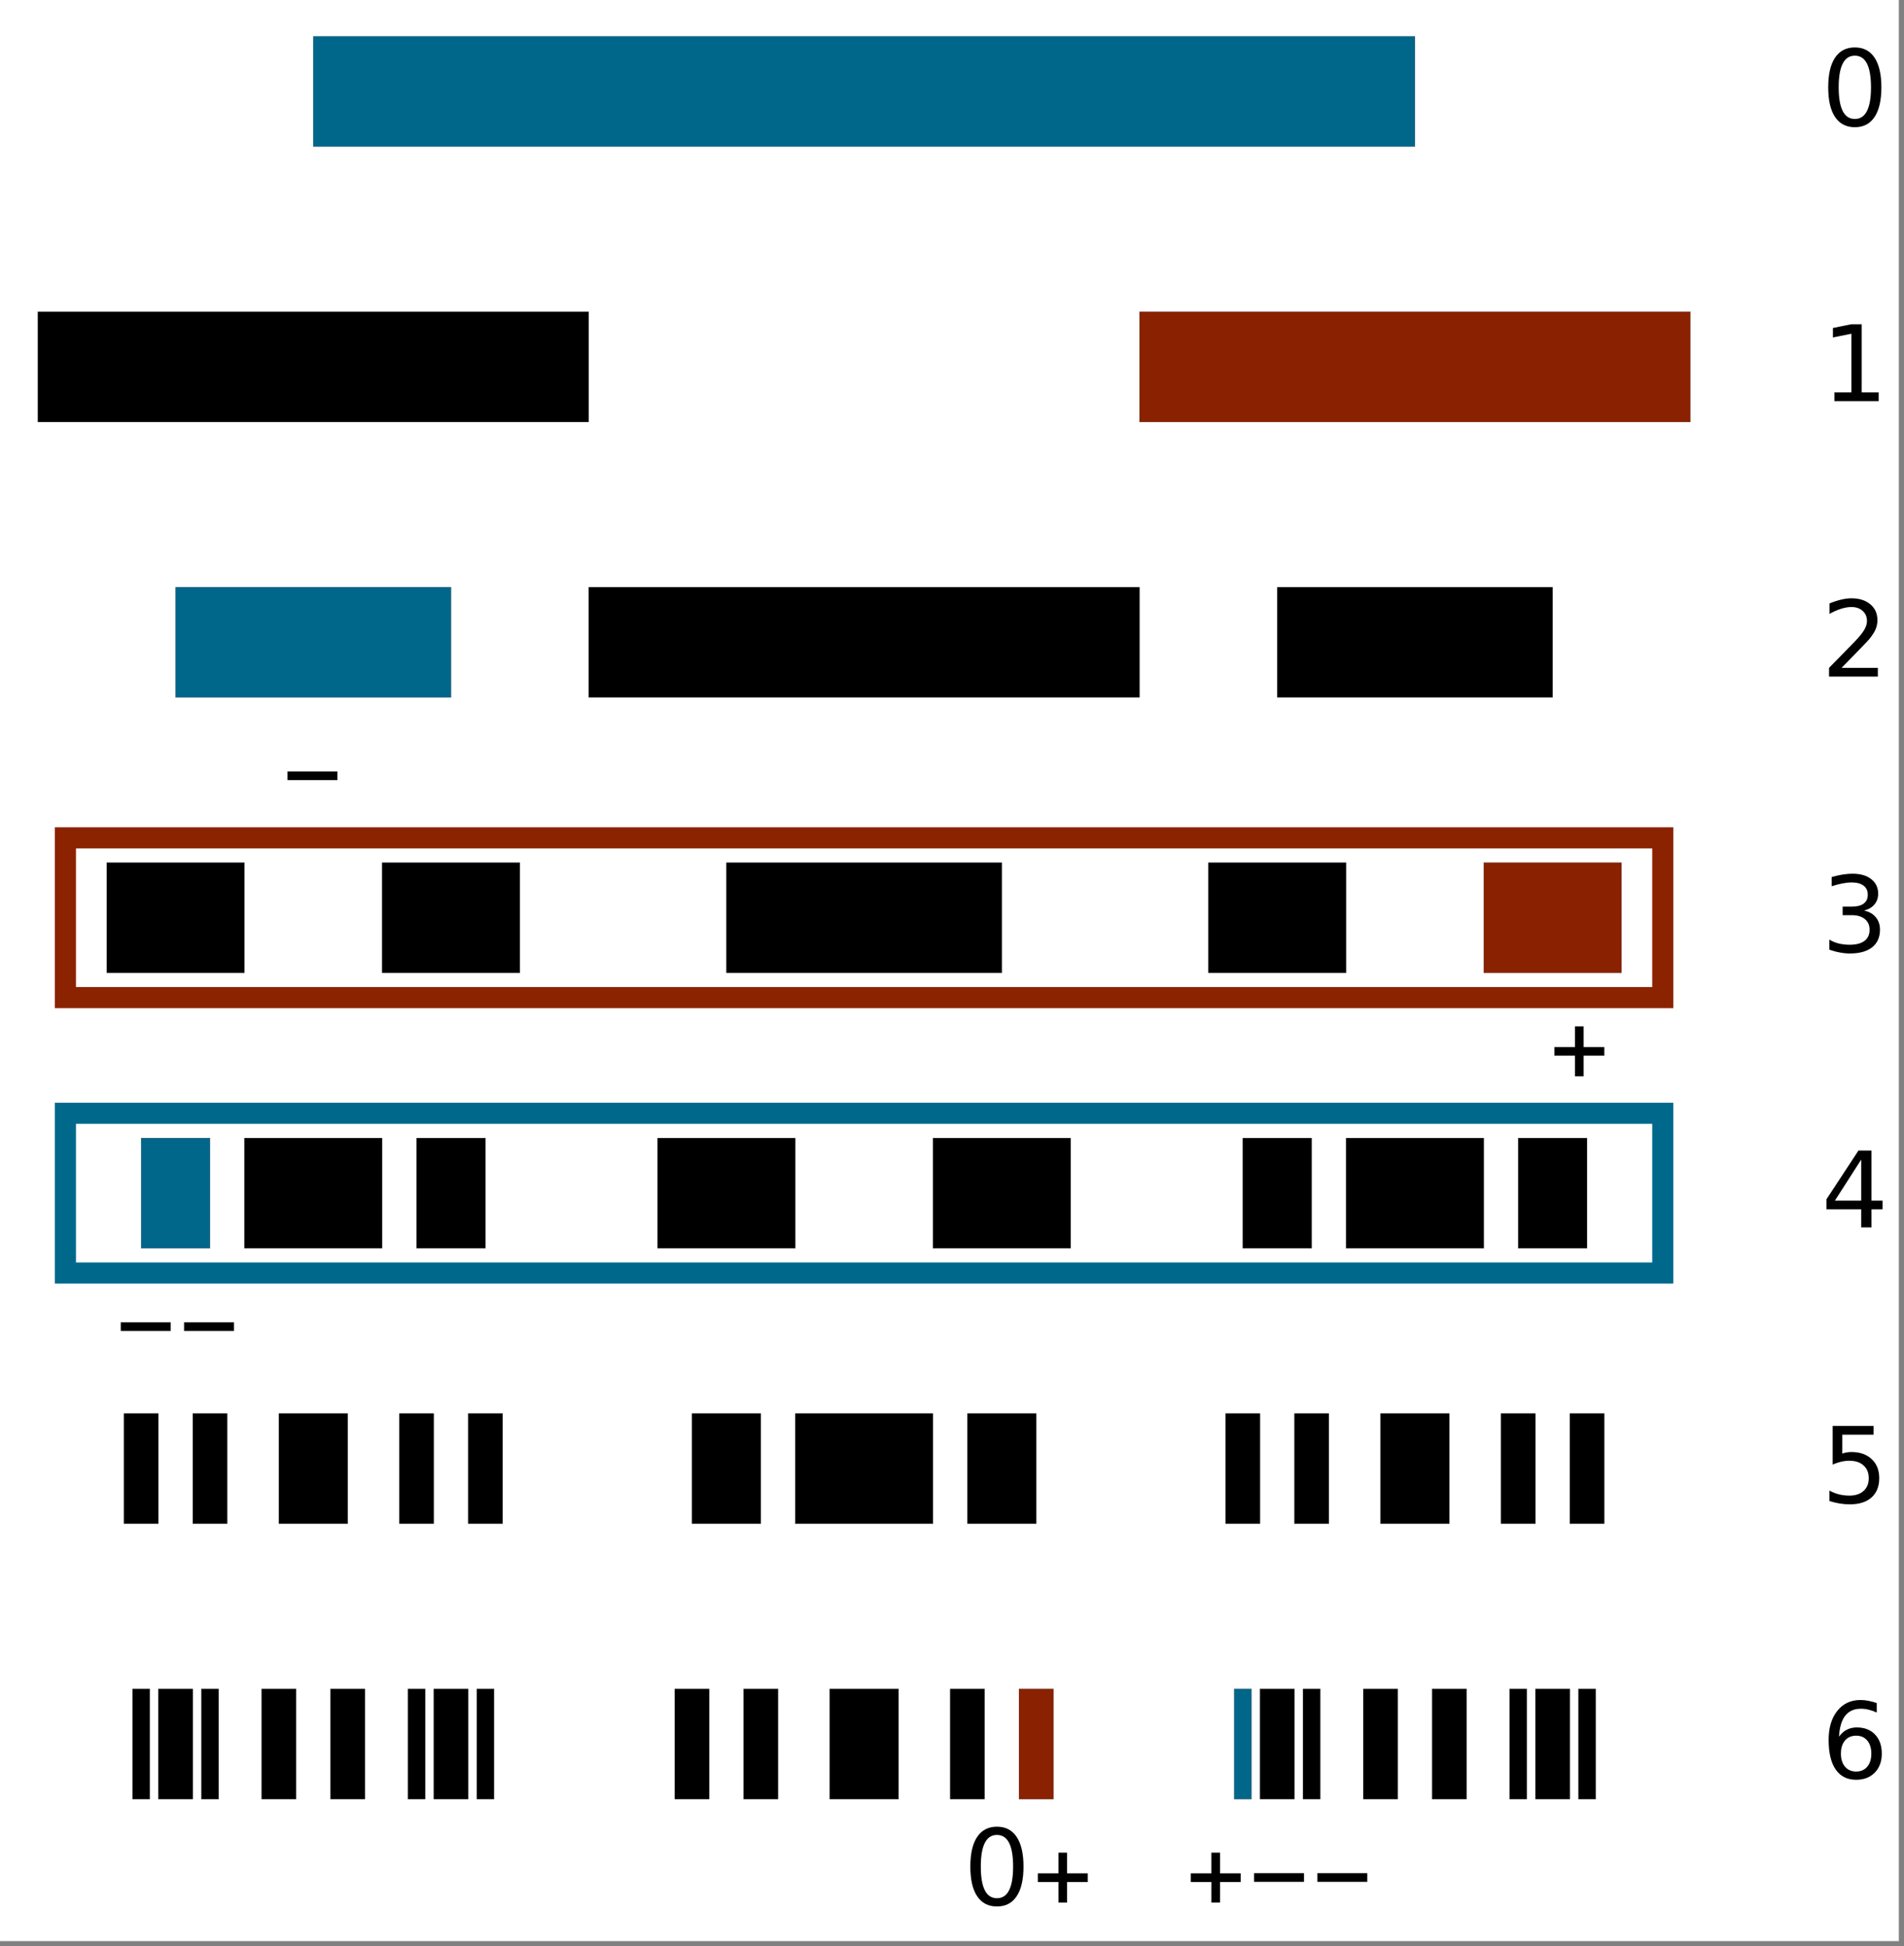 <?xml version="1.0" encoding="UTF-8" standalone="no"?>
<svg
   xmlns:dc="http://purl.org/dc/elements/1.1/"
   xmlns:cc="http://creativecommons.org/ns#"
   xmlns:rdf="http://www.w3.org/1999/02/22-rdf-syntax-ns#"
   xmlns:svg="http://www.w3.org/2000/svg"
   xmlns="http://www.w3.org/2000/svg"
   xmlns:xlink="http://www.w3.org/1999/xlink"
   xmlns:sodipodi="http://sodipodi.sourceforge.net/DTD/sodipodi-0.dtd"
   xmlns:inkscape="http://www.inkscape.org/namespaces/inkscape"
   width="361pt"
   height="369pt"
   viewBox="0 0 361 369"
   version="1.1"
   id="svg2"
   inkscape:version="0.91 r13725"
   sodipodi:docname="renormalization_paths_spectrum.svg">
  <rect x="0" y="0" width="361" height="369" fill="#808080" stroke="none"/>
  <sodipodi:namedview
     pagecolor="#ffffff"
     bordercolor="#666666"
     borderopacity="1"
     objecttolerance="10"
     gridtolerance="10"
     guidetolerance="10"
     inkscape:pageopacity="0"
     inkscape:pageshadow="2"
     inkscape:window-width="1920"
     inkscape:window-height="1021"
     id="namedview214"
     showgrid="false"
     inkscape:zoom="2.0466125"
     inkscape:cx="79.724006"
     inkscape:cy="366.08599"
     inkscape:window-x="0"
     inkscape:window-y="27"
     inkscape:window-maximized="1"
     inkscape:current-layer="svg2" />
  <defs
     id="defs4">
    <g
       id="g6">
      <symbol
         overflow="visible"
         id="glyph0-0">
        <path
           style="stroke:none;"
           d="M 1 3.531 L 1 -14.109 L 11 -14.109 L 11 3.531 Z M 2.125 2.422 L 9.891 2.422 L 9.891 -12.984 L 2.125 -12.984 Z M 2.125 2.422 "
           id="path9" />
      </symbol>
      <symbol
         overflow="visible"
         id="glyph0-1">
        <path
           style="stroke:none;"
           d="M 6.359 -13.281 C 5.336 -13.281 4.57 -12.781 4.062 -11.781 C 3.551 -10.781 3.297 -9.281 3.297 -7.281 C 3.297 -5.281 3.551 -3.781 4.062 -2.781 C 4.57 -1.781 5.336 -1.281 6.359 -1.281 C 7.379 -1.281 8.145 -1.781 8.656 -2.781 C 9.164 -3.781 9.422 -5.281 9.422 -7.281 C 9.422 -9.281 9.164 -10.781 8.656 -11.781 C 8.145 -12.781 7.379 -13.281 6.359 -13.281 Z M 6.359 -14.844 C 7.992 -14.844 9.238 -14.195 10.094 -12.906 C 10.957 -11.613 11.391 -9.738 11.391 -7.281 C 11.391 -4.82 10.957 -2.945 10.094 -1.656 C 9.238 -0.363 7.992 0.281 6.359 0.281 C 4.723 0.281 3.473 -0.363 2.609 -1.656 C 1.742 -2.945 1.312 -4.82 1.312 -7.281 C 1.312 -9.738 1.742 -11.613 2.609 -12.906 C 3.473 -14.195 4.723 -14.844 6.359 -14.844 Z M 6.359 -14.844 "
           id="path12" />
      </symbol>
      <symbol
         overflow="visible"
         id="glyph0-2">
        <path
           style="stroke:none;"
           d="M 2.484 -1.656 L 5.703 -1.656 L 5.703 -12.781 L 2.203 -12.078 L 2.203 -13.875 L 5.688 -14.578 L 7.656 -14.578 L 7.656 -1.656 L 10.875 -1.656 L 10.875 0 L 2.484 0 Z M 2.484 -1.656 "
           id="path15" />
      </symbol>
      <symbol
         overflow="visible"
         id="glyph0-3">
        <path
           style="stroke:none;"
           d="M 3.844 -1.656 L 10.719 -1.656 L 10.719 0 L 1.469 0 L 1.469 -1.656 C 2.219 -2.438 3.238 -3.477 4.531 -4.781 C 5.82 -6.082 6.633 -6.926 6.969 -7.312 C 7.594 -8.02 8.031 -8.617 8.281 -9.109 C 8.531 -9.598 8.656 -10.082 8.656 -10.562 C 8.656 -11.332 8.383 -11.961 7.844 -12.453 C 7.301 -12.941 6.594 -13.188 5.719 -13.188 C 5.102 -13.188 4.453 -13.078 3.766 -12.859 C 3.078 -12.648 2.344 -12.328 1.562 -11.891 L 1.562 -13.875 C 2.352 -14.195 3.094 -14.438 3.781 -14.594 C 4.477 -14.758 5.113 -14.844 5.688 -14.844 C 7.195 -14.844 8.398 -14.461 9.297 -13.703 C 10.191 -12.953 10.641 -11.945 10.641 -10.688 C 10.641 -10.082 10.523 -9.508 10.297 -8.969 C 10.078 -8.438 9.672 -7.805 9.078 -7.078 C 8.922 -6.891 8.406 -6.344 7.531 -5.438 C 6.656 -4.539 5.426 -3.281 3.844 -1.656 Z M 3.844 -1.656 "
           id="path18" />
      </symbol>
      <symbol
         overflow="visible"
         id="glyph0-4">
        <path
           style="stroke:none;"
           d="M 8.109 -7.859 C 9.055 -7.66 9.797 -7.238 10.328 -6.594 C 10.859 -5.957 11.125 -5.172 11.125 -4.234 C 11.125 -2.797 10.629 -1.68 9.641 -0.891 C 8.648 -0.109 7.242 0.281 5.422 0.281 C 4.805 0.281 4.176 0.219 3.531 0.094 C 2.883 -0.02 2.219 -0.195 1.531 -0.438 L 1.531 -2.344 C 2.07 -2.02 2.664 -1.773 3.312 -1.609 C 3.969 -1.453 4.648 -1.375 5.359 -1.375 C 6.598 -1.375 7.539 -1.617 8.188 -2.109 C 8.832 -2.598 9.156 -3.305 9.156 -4.234 C 9.156 -5.098 8.852 -5.77 8.25 -6.25 C 7.656 -6.738 6.82 -6.984 5.75 -6.984 L 4.047 -6.984 L 4.047 -8.609 L 5.828 -8.609 C 6.797 -8.609 7.535 -8.801 8.047 -9.188 C 8.555 -9.57 8.812 -10.129 8.812 -10.859 C 8.812 -11.609 8.547 -12.18 8.016 -12.578 C 7.492 -12.984 6.738 -13.188 5.75 -13.188 C 5.207 -13.188 4.625 -13.125 4 -13 C 3.383 -12.883 2.707 -12.707 1.969 -12.469 L 1.969 -14.219 C 2.719 -14.426 3.414 -14.582 4.062 -14.688 C 4.719 -14.789 5.336 -14.844 5.922 -14.844 C 7.422 -14.844 8.602 -14.5 9.469 -13.812 C 10.344 -13.133 10.781 -12.219 10.781 -11.062 C 10.781 -10.258 10.547 -9.578 10.078 -9.016 C 9.617 -8.461 8.961 -8.078 8.109 -7.859 Z M 8.109 -7.859 "
           id="path21" />
      </symbol>
      <symbol
         overflow="visible"
         id="glyph0-5">
        <path
           style="stroke:none;"
           d="M 7.562 -12.859 L 2.578 -5.078 L 7.562 -5.078 Z M 7.047 -14.578 L 9.516 -14.578 L 9.516 -5.078 L 11.609 -5.078 L 11.609 -3.438 L 9.516 -3.438 L 9.516 0 L 7.562 0 L 7.562 -3.438 L 0.984 -3.438 L 0.984 -5.344 Z M 7.047 -14.578 "
           id="path24" />
      </symbol>
      <symbol
         overflow="visible"
         id="glyph0-6">
        <path
           style="stroke:none;"
           d="M 2.156 -14.578 L 9.906 -14.578 L 9.906 -12.922 L 3.969 -12.922 L 3.969 -9.344 C 4.25 -9.445 4.531 -9.52 4.812 -9.562 C 5.102 -9.613 5.395 -9.641 5.688 -9.641 C 7.312 -9.641 8.598 -9.191 9.547 -8.297 C 10.504 -7.41 10.984 -6.203 10.984 -4.672 C 10.984 -3.109 10.492 -1.891 9.516 -1.016 C 8.535 -0.148 7.156 0.281 5.375 0.281 C 4.77 0.281 4.148 0.227 3.516 0.125 C 2.879 0.02 2.223 -0.133 1.547 -0.344 L 1.547 -2.328 C 2.129 -2.004 2.734 -1.766 3.359 -1.609 C 3.984 -1.453 4.645 -1.375 5.344 -1.375 C 6.469 -1.375 7.359 -1.672 8.016 -2.266 C 8.672 -2.859 9 -3.66 9 -4.672 C 9 -5.691 8.672 -6.5 8.016 -7.094 C 7.359 -7.688 6.469 -7.984 5.344 -7.984 C 4.812 -7.984 4.285 -7.922 3.766 -7.797 C 3.242 -7.68 2.707 -7.5 2.156 -7.25 Z M 2.156 -14.578 "
           id="path27" />
      </symbol>
      <symbol
         overflow="visible"
         id="glyph0-7">
        <path
           style="stroke:none;"
           d="M 6.609 -8.078 C 5.723 -8.078 5.02 -7.773 4.5 -7.172 C 3.977 -6.566 3.719 -5.734 3.719 -4.672 C 3.719 -3.629 3.977 -2.801 4.5 -2.188 C 5.02 -1.582 5.723 -1.281 6.609 -1.281 C 7.492 -1.281 8.191 -1.582 8.703 -2.188 C 9.223 -2.801 9.484 -3.629 9.484 -4.672 C 9.484 -5.734 9.223 -6.566 8.703 -7.172 C 8.191 -7.773 7.492 -8.078 6.609 -8.078 Z M 10.516 -14.266 L 10.516 -12.469 C 10.023 -12.695 9.523 -12.875 9.016 -13 C 8.516 -13.125 8.016 -13.188 7.516 -13.188 C 6.211 -13.188 5.219 -12.742 4.531 -11.859 C 3.844 -10.984 3.453 -9.656 3.359 -7.875 C 3.742 -8.445 4.223 -8.883 4.797 -9.188 C 5.379 -9.488 6.02 -9.641 6.719 -9.641 C 8.188 -9.641 9.344 -9.191 10.188 -8.297 C 11.039 -7.41 11.469 -6.203 11.469 -4.672 C 11.469 -3.18 11.023 -1.984 10.141 -1.078 C 9.254 -0.172 8.078 0.281 6.609 0.281 C 4.922 0.281 3.629 -0.363 2.734 -1.656 C 1.836 -2.945 1.391 -4.82 1.391 -7.281 C 1.391 -9.582 1.938 -11.414 3.031 -12.781 C 4.125 -14.156 5.594 -14.844 7.438 -14.844 C 7.938 -14.844 8.438 -14.789 8.938 -14.688 C 9.445 -14.594 9.973 -14.453 10.516 -14.266 Z M 10.516 -14.266 "
           id="path30" />
      </symbol>
      <symbol
         overflow="visible"
         id="glyph1-0">
        <path
           style="stroke:none;"
           d="M 1.25 0 L 1.25 -16 L 8.75 -16 L 8.75 0 Z M 2.5 -1.25 L 7.5 -1.25 L 7.5 -14.75 L 2.5 -14.75 Z M 2.5 -1.25 "
           id="path33" />
      </symbol>
      <symbol
         overflow="visible"
         id="glyph1-1">
        <path
           style="stroke:none;"
           d="M 10.578 -4.359 L 6.656 -4.359 L 6.656 -0.453 L 5.016 -0.453 L 5.016 -4.359 L 1.109 -4.359 L 1.109 -6 L 5.016 -6 L 5.016 -9.922 L 6.656 -9.922 L 6.656 -6 L 10.578 -6 Z M 10.578 -4.359 "
           id="path36" />
      </symbol>
      <symbol
         overflow="visible"
         id="glyph1-2">
        <path
           style="stroke:none;"
           d="M 10.578 -4.391 L 1.109 -4.391 L 1.109 -6.031 L 10.578 -6.031 Z M 10.578 -4.391 "
           id="path39" />
      </symbol>
    </g>
  </defs>
  <g
     id="surface31">
    <path
       style="fill-rule:nonzero;fill:rgb(99.998%,99.998%,99.998%);fill-opacity:1;stroke-width:0.03;stroke-linecap:butt;stroke-linejoin:miter;stroke:rgb(99.998%,99.998%,99.998%);stroke-opacity:1;stroke-miterlimit:10;"
       d="M 74 381 L 434 381 L 434 13 L 74 13 Z M 74 381 "
       transform="matrix(1,0,0,1,-74,-13)"
       id="path42" />
    <path
       style="fill-rule:nonzero;fill:#00668a;fill-opacity:1;stroke-width:0.03;stroke-linecap:square;stroke-linejoin:miter;stroke:rgb(0%, 0%, 0%);stroke-opacity:1;stroke-miterlimit:3.239"
       d="M 133.398 40.781 L 133.398 19.895 L 342.27 19.895 L 342.27 40.781 Z M 133.398 40.781 "
       transform="matrix(1,0,0,1,-74,-13)"
       id="path44" />
    <g
       style="fill:rgb(0%,0%,0%);fill-opacity:1;"
       id="g46">
      <use
         xlink:href="#glyph0-1"
         x="345.32"
         y="23.836"
         id="use48" />
    </g>
    <path
       style="fill-rule:nonzero;fill:rgb(0%,0%,0%);fill-opacity:1;stroke-width:0.03;stroke-linecap:square;stroke-linejoin:miter;stroke:rgb(0%,0%,0%);stroke-opacity:1;stroke-miterlimit:3.239;"
       d="M 81.18 93 L 81.18 72.109 L 185.617 72.109 L 185.617 93 Z M 81.18 93 "
       transform="matrix(1,0,0,1,-74,-13)"
       id="path50" />
    <path
       style="fill-rule:nonzero;fill:#8a2100;fill-opacity:1;stroke-width:0.03;stroke-linecap:square;stroke-linejoin:miter;stroke:rgb(0%, 0%, 0%);stroke-opacity:1;stroke-miterlimit:3.239"
       d="M 290.051 93 L 290.051 72.109 L 394.488 72.109 L 394.488 93 Z M 290.051 93 "
       transform="matrix(1,0,0,1,-74,-13)"
       id="path52" />
    <g
       style="fill:rgb(0%,0%,0%);fill-opacity:1;"
       id="g54">
      <use
         xlink:href="#glyph0-2"
         x="345.32"
         y="76.055"
         id="use56" />
    </g>
    <path
       style="fill-rule:nonzero;fill:rgb(0%,0%,0%);fill-opacity:1;stroke-width:0.03;stroke-linecap:square;stroke-linejoin:miter;stroke:rgb(0%,0%,0%);stroke-opacity:1;stroke-miterlimit:3.239;"
       d="M 185.617 145.215 L 185.617 124.328 L 290.051 124.328 L 290.051 145.215 Z M 185.617 145.215 "
       transform="matrix(1,0,0,1,-74,-13)"
       id="path58" />
    <path
       style="fill-rule:nonzero;fill:#00668a;fill-opacity:1;stroke-width:0.03;stroke-linecap:square;stroke-linejoin:miter;stroke:rgb(0%, 0%, 0%);stroke-opacity:1;stroke-miterlimit:3.239"
       d="M 107.289 145.215 L 107.289 124.328 L 159.508 124.328 L 159.508 145.215 Z M 107.289 145.215 "
       transform="matrix(1,0,0,1,-74,-13)"
       id="path60" />
    <path
       style="fill-rule:nonzero;fill:rgb(0%,0%,0%);fill-opacity:1;stroke-width:0.03;stroke-linecap:square;stroke-linejoin:miter;stroke:rgb(0%,0%,0%);stroke-opacity:1;stroke-miterlimit:3.239;"
       d="M 316.16 145.215 L 316.16 124.328 L 368.379 124.328 L 368.379 145.215 Z M 316.16 145.215 "
       transform="matrix(1,0,0,1,-74,-13)"
       id="path62" />
    <g
       style="fill:rgb(0%,0%,0%);fill-opacity:1;"
       id="g64">
      <use
         xlink:href="#glyph0-3"
         x="345.32"
         y="128.273"
         id="use66" />
    </g>
    <path
       style="fill-rule:nonzero;fill:rgb(0%,0%,0%);fill-opacity:1;stroke-width:0.03;stroke-linecap:square;stroke-linejoin:miter;stroke:rgb(0%,0%,0%);stroke-opacity:1;stroke-miterlimit:3.239;"
       d="M 211.727 197.434 L 211.727 176.547 L 263.945 176.547 L 263.945 197.434 Z M 211.727 197.434 "
       transform="matrix(1,0,0,1,-74,-13)"
       id="path68" />
    <path
       style="fill-rule:nonzero;fill:rgb(0%,0%,0%);fill-opacity:1;stroke-width:0.03;stroke-linecap:square;stroke-linejoin:miter;stroke:rgb(0%,0%,0%);stroke-opacity:1;stroke-miterlimit:3.239;"
       d="M 94.234 197.434 L 94.234 176.547 L 120.344 176.547 L 120.344 197.434 Z M 94.234 197.434 "
       transform="matrix(1,0,0,1,-74,-13)"
       id="path70" />
    <path
       style="fill-rule:nonzero;fill:rgb(0%,0%,0%);fill-opacity:1;stroke-width:0.03;stroke-linecap:square;stroke-linejoin:miter;stroke:rgb(0%,0%,0%);stroke-opacity:1;stroke-miterlimit:3.239;"
       d="M 146.453 197.434 L 146.453 176.547 L 172.562 176.547 L 172.562 197.434 Z M 146.453 197.434 "
       transform="matrix(1,0,0,1,-74,-13)"
       id="path72" />
    <path
       style="fill-rule:nonzero;fill:rgb(0%,0%,0%);fill-opacity:1;stroke-width:0.03;stroke-linecap:square;stroke-linejoin:miter;stroke:rgb(0%,0%,0%);stroke-opacity:1;stroke-miterlimit:3.239;"
       d="M 303.105 197.434 L 303.105 176.547 L 329.215 176.547 L 329.215 197.434 Z M 303.105 197.434 "
       transform="matrix(1,0,0,1,-74,-13)"
       id="path74" />
    <path
       style="fill-rule:nonzero;fill:#8a2100;fill-opacity:1;stroke-width:0.03;stroke-linecap:square;stroke-linejoin:miter;stroke:rgb(0%, 0%, 0%);stroke-opacity:1;stroke-miterlimit:3.239"
       d="M 355.324 197.434 L 355.324 176.547 L 381.434 176.547 L 381.434 197.434 Z M 355.324 197.434 "
       transform="matrix(1,0,0,1,-74,-13)"
       id="path76" />
    <g
       style="fill:rgb(0%,0%,0%);fill-opacity:1;"
       id="g78">
      <use
         xlink:href="#glyph0-4"
         x="345.32"
         y="180.491"
         id="use80" />
    </g>
    <path
       style="fill-rule:nonzero;fill:rgb(0%,0%,0%);fill-opacity:1;stroke-width:0.03;stroke-linecap:square;stroke-linejoin:miter;stroke:rgb(0%,0%,0%);stroke-opacity:1;stroke-miterlimit:3.239;"
       d="M 198.672 249.652 L 198.672 228.766 L 224.781 228.766 L 224.781 249.652 Z M 198.672 249.652 "
       transform="matrix(1,0,0,1,-74,-13)"
       id="path82" />
    <path
       style="fill-rule:nonzero;fill:rgb(0%,0%,0%);fill-opacity:1;stroke-width:0.03;stroke-linecap:square;stroke-linejoin:miter;stroke:rgb(0%,0%,0%);stroke-opacity:1;stroke-miterlimit:3.239;"
       d="M 250.891 249.652 L 250.891 228.766 L 277 228.766 L 277 249.652 Z M 250.891 249.652 "
       transform="matrix(1,0,0,1,-74,-13)"
       id="path84" />
    <path
       style="fill-rule:nonzero;fill:rgb(0%,0%,0%);fill-opacity:1;stroke-width:0.03;stroke-linecap:square;stroke-linejoin:miter;stroke:rgb(0%,0%,0%);stroke-opacity:1;stroke-miterlimit:3.239;"
       d="M 120.344 249.652 L 120.344 228.766 L 146.453 228.766 L 146.453 249.652 Z M 120.344 249.652 "
       transform="matrix(1,0,0,1,-74,-13)"
       id="path86" />
    <path
       style="fill-rule:nonzero;fill:#00668a;fill-opacity:1;stroke-width:0.03;stroke-linecap:square;stroke-linejoin:miter;stroke:rgb(0%, 0%, 0%);stroke-opacity:1;stroke-miterlimit:3.239"
       d="M 100.762 249.652 L 100.762 228.766 L 113.816 228.766 L 113.816 249.652 Z M 100.762 249.652 "
       transform="matrix(1,0,0,1,-74,-13)"
       id="path88" />
    <path
       style="fill-rule:nonzero;fill:rgb(0%,0%,0%);fill-opacity:1;stroke-width:0.03;stroke-linecap:square;stroke-linejoin:miter;stroke:rgb(0%,0%,0%);stroke-opacity:1;stroke-miterlimit:3.239;"
       d="M 152.98 249.652 L 152.98 228.766 L 166.035 228.766 L 166.035 249.652 Z M 152.98 249.652 "
       transform="matrix(1,0,0,1,-74,-13)"
       id="path90" />
    <path
       style="fill-rule:nonzero;fill:rgb(0%,0%,0%);fill-opacity:1;stroke-width:0.03;stroke-linecap:square;stroke-linejoin:miter;stroke:rgb(0%,0%,0%);stroke-opacity:1;stroke-miterlimit:3.239;"
       d="M 329.215 249.652 L 329.215 228.766 L 355.324 228.766 L 355.324 249.652 Z M 329.215 249.652 "
       transform="matrix(1,0,0,1,-74,-13)"
       id="path92" />
    <path
       style="fill-rule:nonzero;fill:rgb(0%,0%,0%);fill-opacity:1;stroke-width:0.03;stroke-linecap:square;stroke-linejoin:miter;stroke:rgb(0%,0%,0%);stroke-opacity:1;stroke-miterlimit:3.239;"
       d="M 309.633 249.652 L 309.633 228.766 L 322.688 228.766 L 322.688 249.652 Z M 309.633 249.652 "
       transform="matrix(1,0,0,1,-74,-13)"
       id="path94" />
    <path
       style="fill-rule:nonzero;fill:rgb(0%,0%,0%);fill-opacity:1;stroke-width:0.03;stroke-linecap:square;stroke-linejoin:miter;stroke:rgb(0%,0%,0%);stroke-opacity:1;stroke-miterlimit:3.239;"
       d="M 361.852 249.652 L 361.852 228.766 L 374.906 228.766 L 374.906 249.652 Z M 361.852 249.652 "
       transform="matrix(1,0,0,1,-74,-13)"
       id="path96" />
    <g
       style="fill:rgb(0%,0%,0%);fill-opacity:1;"
       id="g98">
      <use
         xlink:href="#glyph0-5"
         x="345.32"
         y="232.709"
         id="use100" />
    </g>
    <path
       style="fill-rule:nonzero;fill:rgb(0%,0%,0%);fill-opacity:1;stroke-width:0.03;stroke-linecap:square;stroke-linejoin:miter;stroke:rgb(0%,0%,0%);stroke-opacity:1;stroke-miterlimit:3.239;"
       d="M 224.781 301.871 L 224.781 280.984 L 250.891 280.984 L 250.891 301.871 Z M 224.781 301.871 "
       transform="matrix(1,0,0,1,-74,-13)"
       id="path102" />
    <path
       style="fill-rule:nonzero;fill:rgb(0%,0%,0%);fill-opacity:1;stroke-width:0.03;stroke-linecap:square;stroke-linejoin:miter;stroke:rgb(0%,0%,0%);stroke-opacity:1;stroke-miterlimit:3.239;"
       d="M 205.199 301.871 L 205.199 280.984 L 218.254 280.984 L 218.254 301.871 Z M 205.199 301.871 "
       transform="matrix(1,0,0,1,-74,-13)"
       id="path104" />
    <path
       style="fill-rule:nonzero;fill:rgb(0%,0%,0%);fill-opacity:1;stroke-width:0.03;stroke-linecap:square;stroke-linejoin:miter;stroke:rgb(0%,0%,0%);stroke-opacity:1;stroke-miterlimit:3.239;"
       d="M 257.418 301.871 L 257.418 280.984 L 270.473 280.984 L 270.473 301.871 Z M 257.418 301.871 "
       transform="matrix(1,0,0,1,-74,-13)"
       id="path106" />
    <path
       style="fill-rule:nonzero;fill:rgb(0%,0%,0%);fill-opacity:1;stroke-width:0.03;stroke-linecap:square;stroke-linejoin:miter;stroke:rgb(0%,0%,0%);stroke-opacity:1;stroke-miterlimit:3.239;"
       d="M 126.871 301.871 L 126.871 280.984 L 139.926 280.984 L 139.926 301.871 Z M 126.871 301.871 "
       transform="matrix(1,0,0,1,-74,-13)"
       id="path108" />
    <path
       style="fill-rule:nonzero;fill:rgb(0%,0%,0%);fill-opacity:1;stroke-width:0.03;stroke-linecap:square;stroke-linejoin:miter;stroke:rgb(0%,0%,0%);stroke-opacity:1;stroke-miterlimit:3.239;"
       d="M 97.5 301.871 L 97.5 280.984 L 104.027 280.984 L 104.027 301.871 Z M 97.5 301.871 "
       transform="matrix(1,0,0,1,-74,-13)"
       id="path110" />
    <path
       style="fill-rule:nonzero;fill:rgb(0%,0%,0%);fill-opacity:1;stroke-width:0.03;stroke-linecap:square;stroke-linejoin:miter;stroke:rgb(0%,0%,0%);stroke-opacity:1;stroke-miterlimit:3.239;"
       d="M 110.551 301.871 L 110.551 280.984 L 117.078 280.984 L 117.078 301.871 Z M 110.551 301.871 "
       transform="matrix(1,0,0,1,-74,-13)"
       id="path112" />
    <path
       style="fill-rule:nonzero;fill:rgb(0%,0%,0%);fill-opacity:1;stroke-width:0.03;stroke-linecap:square;stroke-linejoin:miter;stroke:rgb(0%,0%,0%);stroke-opacity:1;stroke-miterlimit:3.239;"
       d="M 149.715 301.871 L 149.715 280.984 L 156.242 280.984 L 156.242 301.871 Z M 149.715 301.871 "
       transform="matrix(1,0,0,1,-74,-13)"
       id="path114" />
    <path
       style="fill-rule:nonzero;fill:rgb(0%,0%,0%);fill-opacity:1;stroke-width:0.03;stroke-linecap:square;stroke-linejoin:miter;stroke:rgb(0%,0%,0%);stroke-opacity:1;stroke-miterlimit:3.239;"
       d="M 162.77 301.871 L 162.77 280.984 L 169.297 280.984 L 169.297 301.871 Z M 162.77 301.871 "
       transform="matrix(1,0,0,1,-74,-13)"
       id="path116" />
    <path
       style="fill-rule:nonzero;fill:rgb(0%,0%,0%);fill-opacity:1;stroke-width:0.03;stroke-linecap:square;stroke-linejoin:miter;stroke:rgb(0%,0%,0%);stroke-opacity:1;stroke-miterlimit:3.239;"
       d="M 335.742 301.871 L 335.742 280.984 L 348.797 280.984 L 348.797 301.871 Z M 335.742 301.871 "
       transform="matrix(1,0,0,1,-74,-13)"
       id="path118" />
    <path
       style="fill-rule:nonzero;fill:rgb(0%,0%,0%);fill-opacity:1;stroke-width:0.03;stroke-linecap:square;stroke-linejoin:miter;stroke:rgb(0%,0%,0%);stroke-opacity:1;stroke-miterlimit:3.239;"
       d="M 306.371 301.871 L 306.371 280.984 L 312.898 280.984 L 312.898 301.871 Z M 306.371 301.871 "
       transform="matrix(1,0,0,1,-74,-13)"
       id="path120" />
    <path
       style="fill-rule:nonzero;fill:rgb(0%,0%,0%);fill-opacity:1;stroke-width:0.03;stroke-linecap:square;stroke-linejoin:miter;stroke:rgb(0%,0%,0%);stroke-opacity:1;stroke-miterlimit:3.239;"
       d="M 319.426 301.871 L 319.426 280.984 L 325.953 280.984 L 325.953 301.871 Z M 319.426 301.871 "
       transform="matrix(1,0,0,1,-74,-13)"
       id="path122" />
    <path
       style="fill-rule:nonzero;fill:rgb(0%,0%,0%);fill-opacity:1;stroke-width:0.03;stroke-linecap:square;stroke-linejoin:miter;stroke:rgb(0%,0%,0%);stroke-opacity:1;stroke-miterlimit:3.239;"
       d="M 358.59 301.871 L 358.59 280.984 L 365.117 280.984 L 365.117 301.871 Z M 358.59 301.871 "
       transform="matrix(1,0,0,1,-74,-13)"
       id="path124" />
    <path
       style="fill-rule:nonzero;fill:rgb(0%,0%,0%);fill-opacity:1;stroke-width:0.03;stroke-linecap:square;stroke-linejoin:miter;stroke:rgb(0%,0%,0%);stroke-opacity:1;stroke-miterlimit:3.239;"
       d="M 371.645 301.871 L 371.645 280.984 L 378.172 280.984 L 378.172 301.871 Z M 371.645 301.871 "
       transform="matrix(1,0,0,1,-74,-13)"
       id="path126" />
    <g
       style="fill:rgb(0%,0%,0%);fill-opacity:1;"
       id="g128">
      <use
         xlink:href="#glyph0-6"
         x="345.32"
         y="284.927"
         id="use130" />
    </g>
    <path
       style="fill-rule:nonzero;fill:rgb(0%,0%,0%);fill-opacity:1;stroke-width:0.03;stroke-linecap:square;stroke-linejoin:miter;stroke:rgb(0%,0%,0%);stroke-opacity:1;stroke-miterlimit:3.239;"
       d="M 231.309 354.09 L 231.309 333.203 L 244.363 333.203 L 244.363 354.09 Z M 231.309 354.09 "
       transform="matrix(1,0,0,1,-74,-13)"
       id="path132" />
    <path
       style="fill-rule:nonzero;fill:rgb(0%,0%,0%);fill-opacity:1;stroke-width:0.03;stroke-linecap:square;stroke-linejoin:miter;stroke:rgb(0%,0%,0%);stroke-opacity:1;stroke-miterlimit:3.239;"
       d="M 201.934 354.09 L 201.934 333.203 L 208.461 333.203 L 208.461 354.09 Z M 201.934 354.09 "
       transform="matrix(1,0,0,1,-74,-13)"
       id="path134" />
    <path
       style="fill-rule:nonzero;fill:rgb(0%,0%,0%);fill-opacity:1;stroke-width:0.03;stroke-linecap:square;stroke-linejoin:miter;stroke:rgb(0%,0%,0%);stroke-opacity:1;stroke-miterlimit:3.239;"
       d="M 214.988 354.09 L 214.988 333.203 L 221.516 333.203 L 221.516 354.09 Z M 214.988 354.09 "
       transform="matrix(1,0,0,1,-74,-13)"
       id="path136" />
    <path
       style="fill-rule:nonzero;fill:rgb(0%,0%,0%);fill-opacity:1;stroke-width:0.03;stroke-linecap:square;stroke-linejoin:miter;stroke:rgb(0%,0%,0%);stroke-opacity:1;stroke-miterlimit:3.239;"
       d="M 254.152 354.09 L 254.152 333.203 L 260.68 333.203 L 260.68 354.09 Z M 254.152 354.09 "
       transform="matrix(1,0,0,1,-74,-13)"
       id="path138" />
    <path
       style="fill-rule:nonzero;fill:#8a2100;fill-opacity:1;stroke-width:0.03;stroke-linecap:square;stroke-linejoin:miter;stroke:rgb(0%, 0%, 0%);stroke-opacity:1;stroke-miterlimit:3.239"
       d="M 267.207 354.09 L 267.207 333.203 L 273.734 333.203 L 273.734 354.09 Z M 267.207 354.09 "
       transform="matrix(1,0,0,1,-74,-13)"
       id="path140" />
    <path
       style="fill-rule:nonzero;fill:rgb(0%,0%,0%);fill-opacity:1;stroke-width:0.03;stroke-linecap:square;stroke-linejoin:miter;stroke:rgb(0%,0%,0%);stroke-opacity:1;stroke-miterlimit:3.239;"
       d="M 123.605 354.09 L 123.605 333.203 L 130.133 333.203 L 130.133 354.09 Z M 123.605 354.09 "
       transform="matrix(1,0,0,1,-74,-13)"
       id="path142" />
    <path
       style="fill-rule:nonzero;fill:rgb(0%,0%,0%);fill-opacity:1;stroke-width:0.03;stroke-linecap:square;stroke-linejoin:miter;stroke:rgb(0%,0%,0%);stroke-opacity:1;stroke-miterlimit:3.239;"
       d="M 136.66 354.09 L 136.66 333.203 L 143.188 333.203 L 143.188 354.09 Z M 136.66 354.09 "
       transform="matrix(1,0,0,1,-74,-13)"
       id="path144" />
    <path
       style="fill-rule:nonzero;fill:rgb(0%,0%,0%);fill-opacity:1;stroke-width:0.03;stroke-linecap:square;stroke-linejoin:miter;stroke:rgb(0%,0%,0%);stroke-opacity:1;stroke-miterlimit:3.239;"
       d="M 104.027 354.09 L 104.027 333.203 L 110.551 333.203 L 110.551 354.09 Z M 104.027 354.09 "
       transform="matrix(1,0,0,1,-74,-13)"
       id="path146" />
    <path
       style="fill-rule:nonzero;fill:rgb(0%,0%,0%);fill-opacity:1;stroke-width:0.03;stroke-linecap:square;stroke-linejoin:miter;stroke:rgb(0%,0%,0%);stroke-opacity:1;stroke-miterlimit:3.239;"
       d="M 99.129 354.09 L 99.129 333.203 L 102.395 333.203 L 102.395 354.09 Z M 99.129 354.09 "
       transform="matrix(1,0,0,1,-74,-13)"
       id="path148" />
    <path
       style="fill-rule:nonzero;fill:rgb(0%,0%,0%);fill-opacity:1;stroke-width:0.03;stroke-linecap:square;stroke-linejoin:miter;stroke:rgb(0%,0%,0%);stroke-opacity:1;stroke-miterlimit:3.239;"
       d="M 112.184 354.09 L 112.184 333.203 L 115.449 333.203 L 115.449 354.09 Z M 112.184 354.09 "
       transform="matrix(1,0,0,1,-74,-13)"
       id="path150" />
    <path
       style="fill-rule:nonzero;fill:rgb(0%,0%,0%);fill-opacity:1;stroke-width:0.03;stroke-linecap:square;stroke-linejoin:miter;stroke:rgb(0%,0%,0%);stroke-opacity:1;stroke-miterlimit:3.239;"
       d="M 156.242 354.09 L 156.242 333.203 L 162.77 333.203 L 162.77 354.09 Z M 156.242 354.09 "
       transform="matrix(1,0,0,1,-74,-13)"
       id="path152" />
    <path
       style="fill-rule:nonzero;fill:rgb(0%,0%,0%);fill-opacity:1;stroke-width:0.03;stroke-linecap:square;stroke-linejoin:miter;stroke:rgb(0%,0%,0%);stroke-opacity:1;stroke-miterlimit:3.239;"
       d="M 151.348 354.09 L 151.348 333.203 L 154.613 333.203 L 154.613 354.09 Z M 151.348 354.09 "
       transform="matrix(1,0,0,1,-74,-13)"
       id="path154" />
    <path
       style="fill-rule:nonzero;fill:rgb(0%,0%,0%);fill-opacity:1;stroke-width:0.03;stroke-linecap:square;stroke-linejoin:miter;stroke:rgb(0%,0%,0%);stroke-opacity:1;stroke-miterlimit:3.239;"
       d="M 164.402 354.09 L 164.402 333.203 L 167.668 333.203 L 167.668 354.09 Z M 164.402 354.09 "
       transform="matrix(1,0,0,1,-74,-13)"
       id="path156" />
    <path
       style="fill-rule:nonzero;fill:rgb(0%,0%,0%);fill-opacity:1;stroke-width:0.03;stroke-linecap:square;stroke-linejoin:miter;stroke:rgb(0%,0%,0%);stroke-opacity:1;stroke-miterlimit:3.239;"
       d="M 332.48 354.09 L 332.48 333.203 L 339.008 333.203 L 339.008 354.09 Z M 332.48 354.09 "
       transform="matrix(1,0,0,1,-74,-13)"
       id="path158" />
    <path
       style="fill-rule:nonzero;fill:rgb(0%,0%,0%);fill-opacity:1;stroke-width:0.03;stroke-linecap:square;stroke-linejoin:miter;stroke:rgb(0%,0%,0%);stroke-opacity:1;stroke-miterlimit:3.239;"
       d="M 345.535 354.09 L 345.535 333.203 L 352.062 333.203 L 352.062 354.09 Z M 345.535 354.09 "
       transform="matrix(1,0,0,1,-74,-13)"
       id="path160" />
    <path
       style="fill-rule:nonzero;fill:rgb(0%,0%,0%);fill-opacity:1;stroke-width:0.03;stroke-linecap:square;stroke-linejoin:miter;stroke:rgb(0%,0%,0%);stroke-opacity:1;stroke-miterlimit:3.239;"
       d="M 312.898 354.09 L 312.898 333.203 L 319.426 333.203 L 319.426 354.09 Z M 312.898 354.09 "
       transform="matrix(1,0,0,1,-74,-13)"
       id="path162" />
    <path
       style="fill-rule:nonzero;fill:#00668a;fill-opacity:1;stroke-width:0.03;stroke-linecap:square;stroke-linejoin:miter;stroke:rgb(0%, 0%, 0%);stroke-opacity:1;stroke-miterlimit:3.239"
       d="M 308.004 354.09 L 308.004 333.203 L 311.266 333.203 L 311.266 354.09 Z M 308.004 354.09 "
       transform="matrix(1,0,0,1,-74,-13)"
       id="path164" />
    <path
       style="fill-rule:nonzero;fill:rgb(0%,0%,0%);fill-opacity:1;stroke-width:0.03;stroke-linecap:square;stroke-linejoin:miter;stroke:rgb(0%,0%,0%);stroke-opacity:1;stroke-miterlimit:3.239;"
       d="M 321.059 354.09 L 321.059 333.203 L 324.32 333.203 L 324.32 354.09 Z M 321.059 354.09 "
       transform="matrix(1,0,0,1,-74,-13)"
       id="path166" />
    <path
       style="fill-rule:nonzero;fill:rgb(0%,0%,0%);fill-opacity:1;stroke-width:0.03;stroke-linecap:square;stroke-linejoin:miter;stroke:rgb(0%,0%,0%);stroke-opacity:1;stroke-miterlimit:3.239;"
       d="M 365.117 354.09 L 365.117 333.203 L 371.645 333.203 L 371.645 354.09 Z M 365.117 354.09 "
       transform="matrix(1,0,0,1,-74,-13)"
       id="path168" />
    <path
       style="fill-rule:nonzero;fill:rgb(0%,0%,0%);fill-opacity:1;stroke-width:0.03;stroke-linecap:square;stroke-linejoin:miter;stroke:rgb(0%,0%,0%);stroke-opacity:1;stroke-miterlimit:3.239;"
       d="M 360.223 354.09 L 360.223 333.203 L 363.484 333.203 L 363.484 354.09 Z M 360.223 354.09 "
       transform="matrix(1,0,0,1,-74,-13)"
       id="path170" />
    <path
       style="fill-rule:nonzero;fill:rgb(0%,0%,0%);fill-opacity:1;stroke-width:0.03;stroke-linecap:square;stroke-linejoin:miter;stroke:rgb(0%,0%,0%);stroke-opacity:1;stroke-miterlimit:3.239;"
       d="M 373.277 354.09 L 373.277 333.203 L 376.539 333.203 L 376.539 354.09 Z M 373.277 354.09 "
       transform="matrix(1,0,0,1,-74,-13)"
       id="path172" />
    <g
       style="fill:rgb(0%,0%,0%);fill-opacity:1;"
       id="g174">
      <use
         xlink:href="#glyph0-7"
         x="345.32"
         y="337.146"
         id="use176" />
    </g>
    <g
       style="fill:rgb(0%,0%,0%);fill-opacity:1;"
       id="g178">
      <use
         xlink:href="#glyph0-1"
         x="182.665"
         y="361.166"
         id="use180" />
    </g>
    <g
       style="fill:rgb(0%,0%,0%);fill-opacity:1;"
       id="g182">
      <use
         xlink:href="#glyph1-1"
         x="195.665"
         y="361.166"
         id="use184" />
    </g>
    <g
       style="fill:rgb(0%,0%,0%);fill-opacity:1;"
       id="g186">
      <use
         xlink:href="#glyph1-1"
         x="224.662"
         y="361.166"
         id="use188" />
    </g>
    <g
       style="fill:rgb(0%,0%,0%);fill-opacity:1;"
       id="g190">
      <use
         xlink:href="#glyph1-2"
         x="236.662"
         y="361.166"
         id="use192" />
      <use
         xlink:href="#glyph1-2"
         x="248.662"
         y="361.166"
         id="use194" />
    </g>
    <g
       style="fill:rgb(0%,0%,0%);fill-opacity:1;"
       id="g196">
      <use
         xlink:href="#glyph1-2"
         x="21.789"
         y="256.73"
         id="use198" />
      <use
         xlink:href="#glyph1-2"
         x="33.789"
         y="256.73"
         id="use200" />
    </g>
    <g
       style="fill:rgb(0%,0%,0%);fill-opacity:1;"
       id="g202">
      <use
         xlink:href="#glyph1-1"
         x="293.602"
         y="204.511"
         id="use204" />
    </g>
    <g
       style="fill:rgb(0%,0%,0%);fill-opacity:1;"
       id="g206">
      <use
         xlink:href="#glyph1-2"
         x="53.398"
         y="152.293"
         id="use208" />
    </g>
    <path
       style="fill:none;stroke-width:4;stroke-linecap:square;stroke-linejoin:miter;stroke:rgb(0%,40.784%,54.509%);stroke-opacity:1;stroke-miterlimit:3.25;"
       d="M 86.402 254.352 L 86.402 224.066 L 389.266 224.066 L 389.266 254.352 Z M 86.402 254.352 "
       transform="matrix(1,0,0,1,-74,-13)"
       id="path210" />
    <path
       style="fill:none;stroke-width:4;stroke-linecap:square;stroke-linejoin:miter;stroke:rgb(54.509%,13.725%,0%);stroke-opacity:1;stroke-miterlimit:3.25;"
       d="M 86.402 202.133 L 86.402 171.848 L 389.266 171.848 L 389.266 202.133 Z M 86.402 202.133 "
       transform="matrix(1,0,0,1,-74,-13)"
       id="path212" />
  </g>
</svg>
